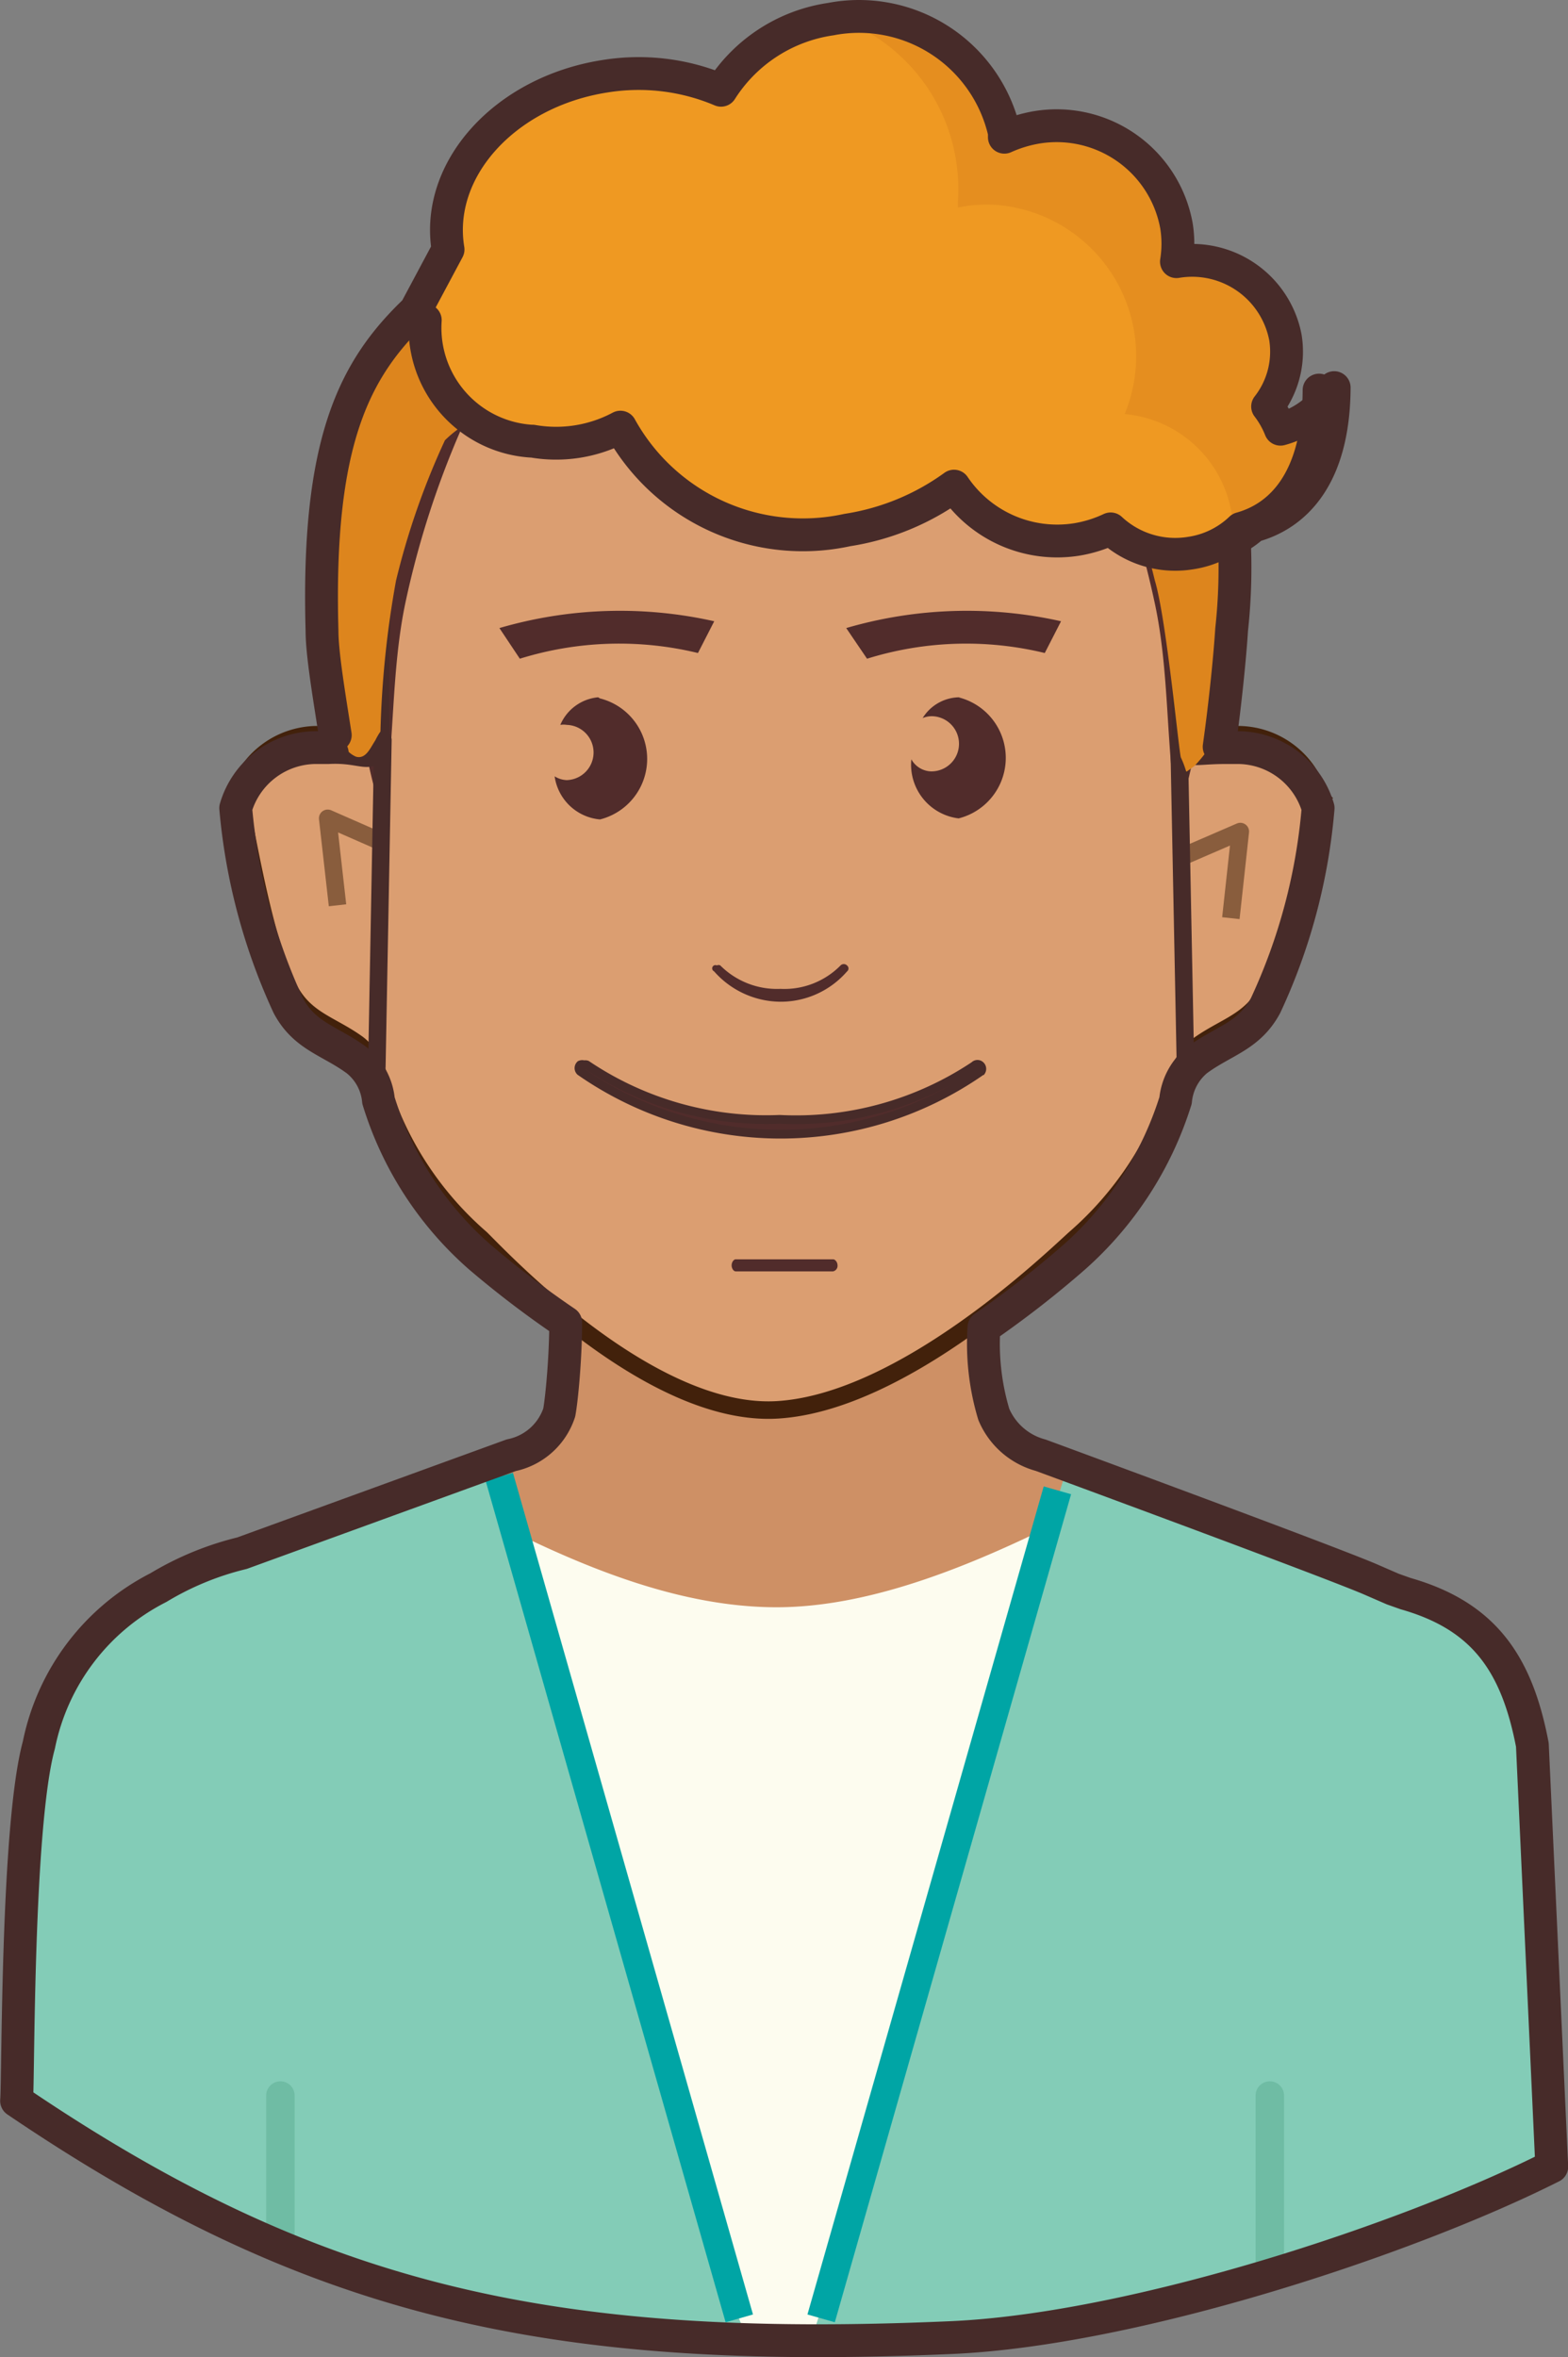<svg id="Layer_1" data-name="Layer 1" xmlns="http://www.w3.org/2000/svg" viewBox="0 0 716.33 1076.84">
    <rect x="0" y="0" width="716.33" height="1076.84" fill="#808080" stroke="none"/>
    <defs>
        <style>
            .cls-1 {
                fill: #ce9065;
            }

            .cls-2 {
                fill: #fdfcef;
            }

            .cls-3 {
                fill: #83ccb7;
            }

            .cls-10,
            .cls-11,
            .cls-4,
            .cls-5,
            .cls-9 {
                fill: none;
            }

            .cls-4 {
                stroke: #6fbca4;
            }

            .cls-11,
            .cls-12,
            .cls-4,
            .cls-9 {
                stroke-linecap: round;
            }

            .cls-10,
            .cls-11,
            .cls-12,
            .cls-4,
            .cls-5,
            .cls-9 {
                stroke-linejoin: round;
            }

            .cls-4,
            .cls-5 {
                stroke-width: 13px;
            }

            .cls-5 {
                stroke: #00a5a5;
                stroke-linecap: square;
            }

            .cls-6 {
                fill: #db9e71;
                stroke: #42210b;
            }

            .cls-10,
            .cls-11,
            .cls-6 {
                stroke-width: 8px;
            }

            .cls-7,
            .cls-8 {
                fill: #512c2b;
            }

            .cls-11,
            .cls-8,
            .cls-9 {
                stroke: #472b29;
            }

            .cls-8 {
                stroke-width: 4px;
            }

            .cls-9 {
                stroke-width: 15px;
            }

            .cls-10 {
                stroke: #895d3d;
            }

            .cls-12,
            .cls-14 {
                fill: #dd851d;
            }

            .cls-12 {
                stroke: #dd851d;
                stroke-width: 0.5px;
            }

            .cls-13 {
                fill: #ef9922;
            }

            .cls-14 {
                opacity: 0.54;
                isolation: isolate;
            }
        </style>
    </defs>
    <title>man-in-green-shirt</title>
    <path class="cls-1"
        d="M1303,792.62c-7.08-37.15-22.11-58.75-57.88-69.11a48.7,48.7,0,0,1-5.87-2.08l-10.2-4.14c-22.11-9.68-150.67-56.85-150.67-56.85a33,33,0,0,1-21.42-18.83,149.66,149.66,0,0,1-4-50.28,823.63,823.63,0,0,1-86.39,24.53c-32.83,3.28-103.67-39.22-103.67-39.22s-1.55,51.84-3.8,64.1a29.7,29.7,0,0,1-22.63,19.7L713.43,705a141.13,141.13,0,0,0-38.18,15.72,131.19,131.19,0,0,0-54.6,71.88s-8.12,57.37-7.78,59.27c-.86,8.12-1.55,17.27-2.42,26.26,134.08,90.71,241.9,116.28,426.78,108.16,84-3.63,209.07-45.09,274.56-78.27C1308.5,835.13,1303,792.62,1303,792.62Z"
        transform="translate(-602.95 1.43)" />
    <path class="cls-2"
        d="M1244.57,723.68a50.44,50.44,0,0,1-5.87-2.07l-10.2-4.15c-13.3-5.53-67.38-25.75-106.78-40.43h-1.9c-43.37,22.29-105.22,55.81-162.07,55.81S843.89,702.6,795.51,676.51l-5.36,1.38-76.54,27.82a141.19,141.19,0,0,0-38.19,15.72,131.19,131.19,0,0,0-54.6,71.88s-8.12,57.37-7.78,59.27c-.86,8.12-1.55,94.17-2.41,103.67,134.08,90.71,241.89,116.28,426.77,108.16,84-3.8,209.07-45.27,274.56-78.27-3.46-72.92-9.5-192.66-9.5-192.66C1295.37,756.16,1280.34,734.57,1244.57,723.68Z"
        transform="translate(-602.95 1.43)" />
    <path class="cls-3"
        d="M629.11,766c7.26-17.28,55.29-50.45,73.78-55.63L728,701h0l99.87-38.53c26.09,66.7,86.39,342,117.66,406.74a581.7,581.7,0,0,1-162.42-19.35,902.6,902.6,0,0,1-175.37-90.54C610.63,945.54,606.48,820.27,629.11,766Z"
        transform="translate(-602.95 1.43)" />
    <path class="cls-3"
        d="M1291.4,765.67A54.77,54.77,0,0,0,1253,729.21l-25-9.33h0L1090.79,668c-25.39,80.69-87.6,308.25-118.7,404.32a586.1,586.1,0,0,0,192.66-23.15c108.68-30.59,149.63-56.5,149.46-57.71C1312,977.67,1309.19,826.83,1291.4,765.67Z"
        transform="translate(-602.95 1.43)" />
    <line class="cls-4" x1="128.1" y1="957.34" x2="128.1" y2="1024.89" />
    <line class="cls-4" x1="580.11" y1="957.34" x2="580.11" y2="1036.82" />
    <line class="cls-5" x1="229.87" y1="680.88" x2="335.96" y2="1052.89" />
    <line class="cls-5" x1="481.28" y1="687.1" x2="376.91" y2="1052.89" />
    <path class="cls-6"
        d="M1169.24,334.22H1163c-17.28,0-17.28,4-16.42-6.39,1.39-18.32-5.35-90.71-5.35-94.34,0-77.06-80.52-139.78-180.91-143.41h-4c-100.56,3.63-180.91,66.35-180.91,143.41,0,3.63-2.59,77.92-1.21,96.24,0,10.37-4,3.8-20.73,4.49H747.3a38.54,38.54,0,0,0-36.11,27.3c2.24,1.38,10.54,64.45,24,89.33,7.43,13.83,19.18,15.9,31.28,24.71a26.63,26.63,0,0,1,9.85,17.28,152.84,152.84,0,0,0,46.3,71.53c10,9.85,77.58,81.9,135.64,78.27s125.61-69.11,135.81-78.27a155.43,155.43,0,0,0,46.3-70.67,27.18,27.18,0,0,1,9.68-17.28c12.09-8.81,23.84-10.88,31.45-24.7,13.47-24.88,21.77-88,24-89.33A38.53,38.53,0,0,0,1169.24,334.22Z"
        transform="translate(-602.95 1.43)" />
    <path class="cls-7"
        d="M959.31,456.21a40.1,40.1,0,0,0,30.58-13.82,1.73,1.73,0,0,0,.34-2.42,1.61,1.61,0,0,0-.34-.35h0a2.07,2.07,0,0,0-2.93,0h0a36.07,36.07,0,0,1-27.47,10.71A36.6,36.6,0,0,1,932,439.62a1.72,1.72,0,0,0-1.56,0,1.49,1.49,0,0,0-1.29,2.69.6.6,0,0,1,.08.08A40.77,40.77,0,0,0,959.31,456.21Z"
        transform="translate(-602.95 1.43)" />
    <path id="leftEyebrow" class="cls-7"
        d="M921.81,296.9l7.43-14.51a196.38,196.38,0,0,0-98.14,3.11l9.33,14A152.81,152.81,0,0,1,921.81,296.9Z"
        transform="translate(-602.95 1.43)" />
    <path id="rightEyebrow" class="cls-7"
        d="M1080.25,296.9l7.43-14.51a196.39,196.39,0,0,0-98.14,3.11l9.51,14A152.24,152.24,0,0,1,1080.25,296.9Z"
        transform="translate(-602.95 1.43)" />
    <path id="leftEye" class="cls-7"
        d="M876.2,317.12a20.88,20.88,0,0,0-17.28,12.61,9,9,0,0,1,2.93,0,12.62,12.62,0,0,1,0,25.23,11,11,0,0,1-5.52-1.73,23,23,0,0,0,20.73,19.7,28.51,28.51,0,0,0,0-55.29Z"
        transform="translate(-602.95 1.43)" />
    <path id="rightEye" class="cls-7"
        d="M1041.72,317.12a20,20,0,0,0-17.27,9.5,11,11,0,0,1,4-.86,12.61,12.61,0,0,1,0,25.22,10.71,10.71,0,0,1-9.16-5.53,24.72,24.72,0,0,0,21.6,27,28.51,28.51,0,0,0,0-55.29Z"
        transform="translate(-602.95 1.43)" />
    <path id="mouth" class="cls-8"
        d="M1050.88,488.35a2.09,2.09,0,0,0,0-2.94h0a1.91,1.91,0,0,0-2.69-.08l-.07.08a146.86,146.86,0,0,1-89,24.53A146.6,146.6,0,0,1,871,485.06a1.8,1.8,0,0,0-1.21,0,2.25,2.25,0,0,0-1.73,0,2.08,2.08,0,0,0,0,2.94h0a160.16,160.16,0,0,0,183,0Z"
        transform="translate(-602.95 1.43)" />
    <path class="cls-7"
        d="M788.42,272.71a412.56,412.56,0,0,1,39.4-107.3,23,23,0,0,0-25.92-8.29,291.83,291.83,0,0,0-36.29,146,265.5,265.5,0,0,0,12.27,69.12C783.41,339.75,781.34,305.19,788.42,272.71Z"
        transform="translate(-602.95 1.43)" />
    <path class="cls-7"
        d="M1130.19,272.71a406.72,406.72,0,0,0-39.57-107.3,23.15,23.15,0,0,1,26.09-8.29,290.23,290.23,0,0,1,36.46,146,265.08,265.08,0,0,1-12.27,69.12C1135.37,339.75,1137.45,305.19,1130.19,272.71Z"
        transform="translate(-602.95 1.43)" />
    <path class="cls-7"
        d="M983.5,579.4a2.59,2.59,0,0,0,2.07-2.76c0-1.38-1-2.76-2.07-2.76H939.09c-1,0-1.9,1.38-1.9,2.76s.86,2.76,1.9,2.76Z"
        transform="translate(-602.95 1.43)" />
    <path class="cls-9"
        d="M1303,795.73c-7.08-37.15-22.11-58.92-57.88-69.11l-5.87-2.08-10.72-4.66c-21.59-9.16-150.15-56.5-150.15-56.5a32.33,32.33,0,0,1-21.42-18.66,112.19,112.19,0,0,1-4.49-39.74,459.37,459.37,0,0,0,41.29-32.14A159.17,159.17,0,0,0,1140,501.31a27.11,27.11,0,0,1,9.67-18.32c12.1-9,23.85-10.89,31.45-25.05a265.57,265.57,0,0,0,24-90.2,38.37,38.37,0,0,0-36.29-27.64H1163c-17.28,0-17.28,3.28-17.28-7.09,1.38-18.66-5-91-5-94.86,0-77.92-80.52-141.33-180.91-145h-4c-100.56,3.63-180.91,67-180.91,145,0,3.81-2.59,79-1.21,97.45,0,10.37-4,3.63-20.73,4.5h-6.22a38.36,38.36,0,0,0-36.11,27.64,271.62,271.62,0,0,0,24,90.2C742.11,472.1,753.86,474,766,483a26.62,26.62,0,0,1,9.85,18.32,155.51,155.51,0,0,0,46.3,71.53,447.78,447.78,0,0,0,39.23,29.89c0,15.55-1.73,34.56-2.94,41.12a29.21,29.21,0,0,1-21.94,19.53l-123,44.75a135.89,135.89,0,0,0-38.18,15.72,103.65,103.65,0,0,0-54.6,71.88c-10.2,37.32-9.33,153.43-10.2,162.59,134.08,90.89,241.9,116.29,426.78,108.17,84-3.63,209.07-45.1,274.56-78.1C1308.5,915.3,1303,795.73,1303,795.73Z"
        transform="translate(-602.95 1.43)" />
    <polyline class="cls-10" points="541.06 390.95 566.63 379.89 562.31 419.46" />
    <polyline class="cls-10" points="175.27 385.07 149.7 373.84 154.19 413.58" />
    <line class="cls-11" x1="174.93" y1="338.07" x2="172.16" y2="487.36" />
    <line class="cls-11" x1="538.64" y1="338.07" x2="541.58" y2="487.36" />
    <path class="cls-12"
        d="M1142.73,344.68a43.43,43.43,0,0,1,2.31,6.12l3.38-2.45a61.15,61.15,0,0,0,6.76-8.39c2.67-19.23,4.44-38.64,5.16-49.3,8.36-77.28-16.54-121.33-35.58-143.19A286.22,286.22,0,0,0,955.62,95,291.73,291.73,0,0,0,809.77,133c-34.51,31.47-56.92,58.57-54.61,158.4,0,10,2.85,28,5.7,46.33a8.76,8.76,0,0,1,1.6,4.19,11,11,0,0,0,3.2,2.1c4.27,1.22,6.22-3.85,8.53-7.34a29.74,29.74,0,0,1,2.32-4,446.26,446.26,0,0,1,7.11-68.89A344.2,344.2,0,0,1,806,199.57c48.56-47.9,250.43-45.8,302.37,0a343.48,343.48,0,0,1,22.41,64.16C1136.15,281.39,1142,344.68,1142.73,344.68Z"
        transform="translate(-602.95 1.43)" />
    <path class="cls-13"
        d="M797.23,144.85a44.6,44.6,0,0,0,17.28,41.47A65.32,65.32,0,0,0,846,200.14a62.49,62.49,0,0,0,40.26-6.39,95.21,95.21,0,0,0,103.67,47,112.14,112.14,0,0,0,48.72-20.05,56.87,56.87,0,0,0,56,24.37,58.52,58.52,0,0,0,15.55-4.84,43.2,43.2,0,0,0,36.45,11.06,42,42,0,0,0,23-11.24c18.67-5.18,35.6-22.46,35.77-63.23A40.27,40.27,0,0,1,1182,196a45.73,45.73,0,0,0-5-11.05,41.75,41.75,0,0,0-40.2-66.19h0a52.2,52.2,0,0,0,0-17.28,53.92,53.92,0,0,0-61.69-44.75,51.86,51.86,0,0,0-14.34,4.32,8,8,0,0,0,0-2.07A65.66,65.66,0,0,0,984.19,7.14a67.72,67.72,0,0,0-48.38,32.48A90.59,90.59,0,0,0,884,33.23c-44.06,6.91-75,42.33-69.11,79.14"
        transform="translate(-602.95 1.43)" />
    <path class="cls-14"
        d="M1182,196.17a39.11,39.11,0,0,0-4.84-10.89,41.64,41.64,0,0,0-40.09-66h0a56.65,56.65,0,0,0,0-16.24,53,53,0,0,0-76-39.74V61.22A64.28,64.28,0,0,0,992,9.39a82.76,82.76,0,0,1,48.55,81.21v2.76a67,67,0,0,1,19.53-1,69.32,69.32,0,0,1,56.67,95.38h0a54.42,54.42,0,0,1,49.59,54.43l2.59-2.08c18.49-5.35,34.56-22.46,35.6-62.89A38.93,38.93,0,0,1,1182,196.17Z"
        transform="translate(-602.95 1.43)" />
    <path class="cls-9"
        d="M797.23,144.85a51.84,51.84,0,0,0,48.19,55.25l.71,0a62.49,62.49,0,0,0,40.26-6.39,95.21,95.21,0,0,0,103.67,47,112.18,112.18,0,0,0,48.73-20.05,56.85,56.85,0,0,0,56,24.37,58.52,58.52,0,0,0,15.55-4.84,43.22,43.22,0,0,0,36.46,11.06,42,42,0,0,0,23-11.24c18.66-5.18,35.59-22.46,35.76-63.23"
        transform="translate(-602.95 1.43)" />
    <path class="cls-9"
        d="M1159.91,339.75c2.94-20.91,5-42.33,5.7-53.56a261.31,261.31,0,0,0,1.21-41.3,42.82,42.82,0,0,0,8.64-6c19.18-5.19,36.8-22.47,37-63.24a39.91,39.91,0,0,1-24.54,19,43.26,43.26,0,0,0-5.87-10.36,40.64,40.64,0,0,0,8.12-31.62,43.37,43.37,0,0,0-49.77-34.56h0a51.39,51.39,0,0,0,0-16.42,55.63,55.63,0,0,0-63.93-44.92,60.37,60.37,0,0,0-14.68,4.49V59.15A68.09,68.09,0,0,0,982.46,7.31,71.55,71.55,0,0,0,932.35,39.8a96.44,96.44,0,0,0-53-6.4c-45.62,7.09-77.76,42.51-71.71,79.14l-14.86,27.82C764.92,167,747.64,200,750.06,286.71c0,10.36,3.11,28.85,6.05,47.69"
        transform="translate(-602.95 1.43)" />

        <style>
            #rightEye, #leftEye {
                animation:Blink 2s infinite ease-in-out;
            }

            @keyframes Blink{
            0%{opacity: 0;}
            25%{opacity: 1;}
            45%{opacity: 1;}
            50%{opacity: 0;}
            65%{opacity: 1;}
            95%{opacity: 1;}
            100%{opacity: 0;}
        }
        </style>
</svg>